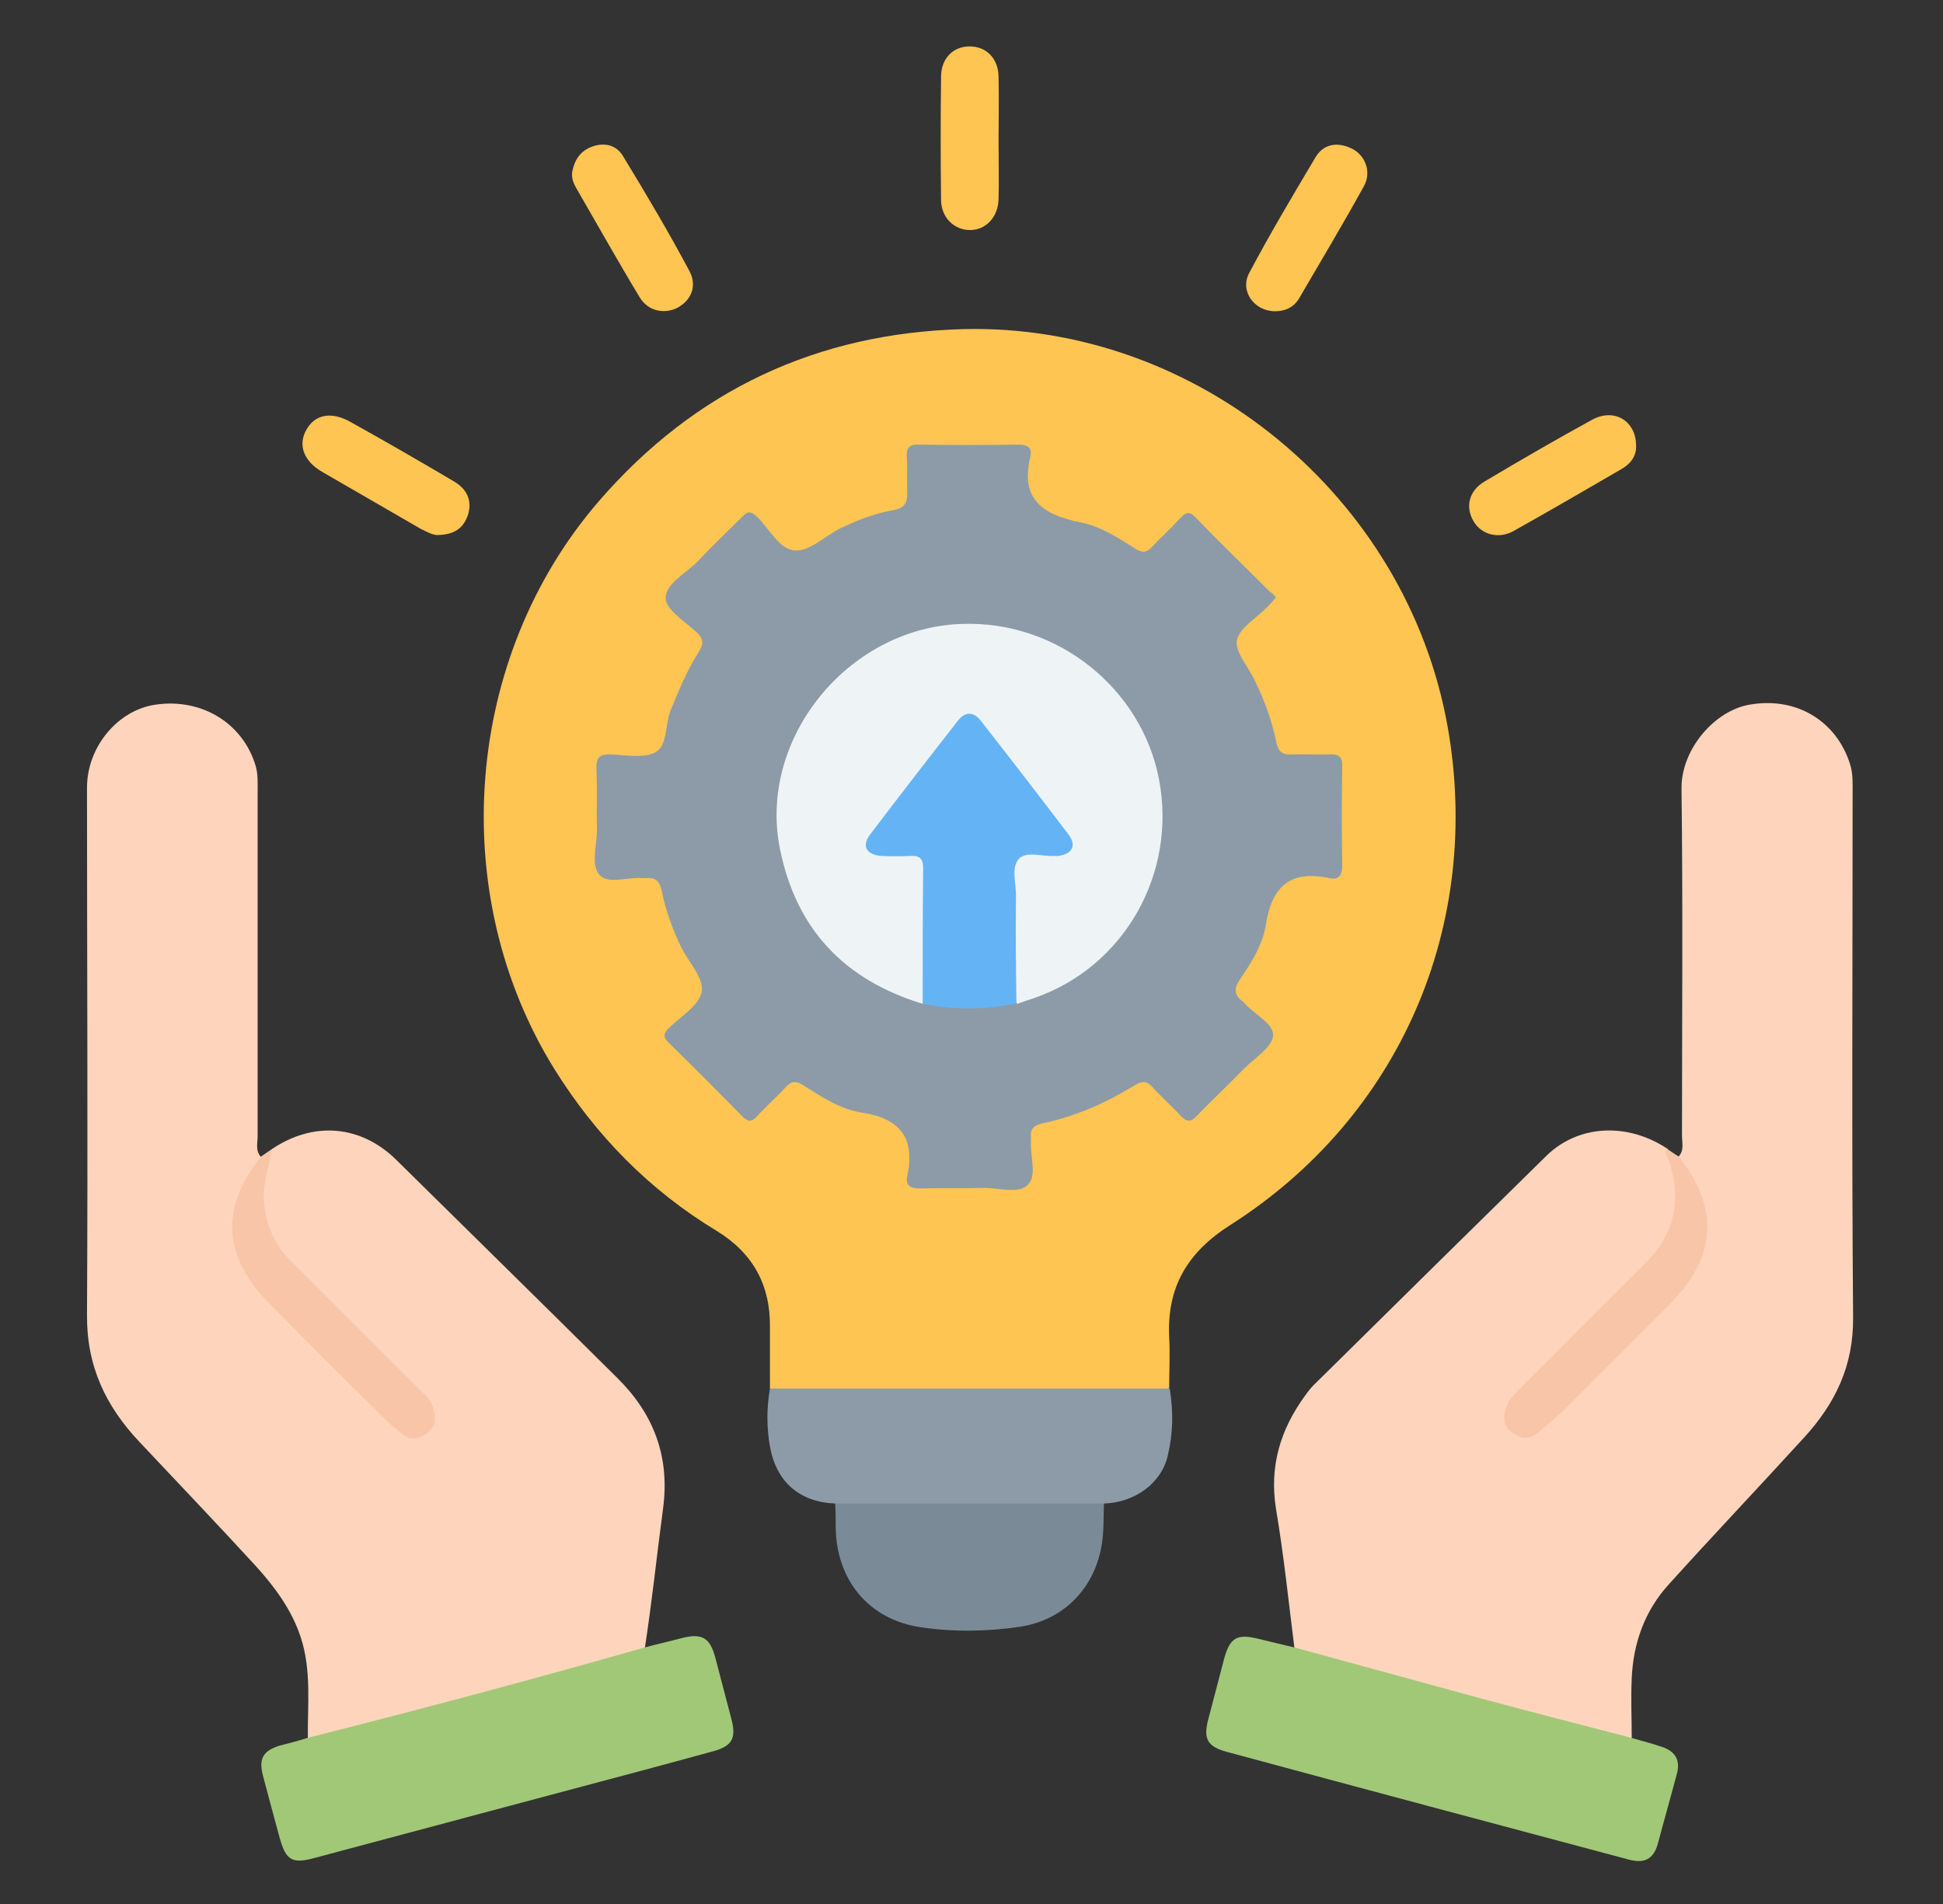 <?xml version="1.0" encoding="utf-8"?>
<!-- Generator: Adobe Illustrator 26.0.3, SVG Export Plug-In . SVG Version: 6.00 Build 0)  -->
<svg version="1.1" id="Calque_1" xmlns="http://www.w3.org/2000/svg" xmlns:xlink="http://www.w3.org/1999/xlink" x="0px" y="0px"
	 viewBox="0 0 402 394" style="enable-background:new 0 0 402 394;" xml:space="preserve">
<rect x="0" y="0" width="402" height="394" fill="#333333" stroke="none"/>
<style type="text/css">
	.st0{fill:#FFC552;}
	.st1{fill:#FED5BC;}
	.st2{fill:#A1C877;}
	.st3{fill:#8C9BA7;}
	.st4{fill:#7A8B97;}
	.st5{fill:#F8C5A9;}
	.st6{fill:#EEF3F6;}
	.st7{fill:#64B4F5;}
</style>
<g>
	<path class="st0" d="M159.3,287.3c0-4.2,0-8.5,0-12.7c0.1-8.7-3.5-15.3-11-19.9c-13.9-8.4-25-19.7-33.6-33.5
		C92.2,184.9,96,136,123.9,103.7c19.9-23,45.2-34.8,75.4-35.6c48.4-1.2,91.7,34.6,100.2,82.2c7.3,41.1-9.8,80.8-45,103.2
		c-8.8,5.6-13.1,12.8-12.6,23.2c0.2,3.5,0,7,0,10.5c-1.5,1.3-3.3,1.1-5,1.1c-24.3,0-48.5,0-72.8,0
		C162.5,288.4,160.7,288.5,159.3,287.3z"/>
	<path class="st1" d="M56.2,237.8c8.7-5.9,18.5-5,25.8,2.2c15.2,15,30.5,30,45.7,45.1c7.5,7.4,10.9,16.2,9.5,26.9
		c-1.3,9.7-2.3,19.4-3.8,29.1c-0.6,1.7-2.2,1.8-3.6,2.2c-20.2,5.5-40.5,10.9-60.8,16.3c-1.7,0.5-3.5,1.5-5.3,0.2
		c-0.1-7.1,0.8-14.1-1.5-21.1c-1.9-5.7-5.4-10.4-9.3-14.7c-7.9-8.6-16-17.1-24-25.6c-7-7.4-11-15.7-10.9-26.4
		C18.2,235.6,18,199.3,18,163c0-8.5,6.4-16.1,14.2-17.2c9.6-1.4,18.1,3.9,20.7,12.7c0.5,1.7,0.4,3.5,0.4,5.2c0,23.8,0,47.6,0,71.4
		c0,1.4-0.5,3,0.7,4.3c0.4,1.7-1,2.7-1.8,3.9c-4.2,6.6-4.1,14.7,0.3,21.1c1.2,1.7,2.5,3.4,4,4.9c7.8,7.8,15.7,15.7,23.5,23.5
		c0.9,0.9,1.8,1.7,2.8,2.5c1.7,1.2,3.4,1.8,5,0.1c1.6-1.6,1.1-3.4,0.1-5.2c-0.7-1.2-1.8-2.1-2.7-3.1c-8.5-8.6-17.1-17.1-25.6-25.7
		C53.1,255,51.9,245.8,56.2,237.8z"/>
	<path class="st1" d="M347.3,239.3c1.2-1.3,0.7-2.8,0.7-4.3c0-23.9,0.2-47.9-0.1-71.8c-0.1-8.2,6.9-16.2,14.1-17.4
		c9.7-1.7,18,3.4,20.8,12.4c0.6,2,0.5,3.9,0.5,5.9c0,36.2-0.2,72.3,0.1,108.5c0.1,10-3.7,17.8-10.1,24.8
		c-9.3,10.2-18.8,20.2-28.1,30.5c-4.9,5.4-7.3,12.1-7.6,19.4c-0.2,4.1,0,8.2,0,12.3c-1.5,1.3-3.1,0.4-4.6,0
		c-20.6-5.6-41.2-11.1-61.9-16.6c-1.3-0.3-2.7-0.6-3.3-2.1c-1.2-9.6-2.2-19.2-3.8-28.7c-1.4-8.8,0.9-16.4,6-23.4
		c0.7-1,1.5-2,2.4-2.8c15.8-15.6,31.7-31.3,47.6-46.9c6.6-6.4,16.7-6.9,25-1.4c4.3,8,3.1,17.2-3.4,23.7
		c-8.6,8.7-17.3,17.3-25.9,25.9c-1.2,1.2-2.6,2.4-3.1,4.1c-0.5,1.5-0.4,3,1,4.1c1.4,1.1,2.7,1,4.1,0c1.5-1.1,3-2.3,4.3-3.6
		c7.5-7.5,15-15,22.4-22.5c2.9-2.9,5.4-6.2,6.7-10.2c2-6,0.9-11.5-2.6-16.7C348,241.6,346.9,240.8,347.3,239.3z"/>
	<path class="st2" d="M63.6,359.6c23.3-5.9,46.6-12.1,69.7-18.7c2.6-0.7,5.3-1.3,7.9-2c4.1-1,5.7,0,6.8,4.1
		c1.1,4.2,2.2,8.4,3.3,12.6c1.1,4.1,0.2,5.7-3.9,6.8c-11.3,3.1-22.6,6.1-33.9,9.1c-16.1,4.3-32.2,8.6-48.3,12.9
		c-4.7,1.3-6,0.6-7.3-4c-1.2-4.3-2.3-8.6-3.5-13c-0.9-3.5,0-5.1,3.4-6.2C59.8,360.7,61.7,360.2,63.6,359.6z"/>
	<path class="st2" d="M267.9,340.9c12.8,3.5,25.6,7,38.4,10.5c10.4,2.8,20.9,5.5,31.3,8.2c2,0.6,4.1,1.1,6.1,1.8
		c2.6,0.8,4,2.5,3.3,5.4c-1.3,4.9-2.7,9.8-4,14.7c-0.9,3.2-2.8,4.1-5.9,3.3c-27.7-7.4-55.5-14.8-83.2-22.3c-4.1-1.1-5-2.7-3.9-6.8
		c1.1-4.2,2.2-8.4,3.3-12.6c1.2-4.3,2.7-5.1,7.1-4C262.8,339.7,265.4,340.3,267.9,340.9z"/>
	<path class="st3" d="M159.3,287.3c27.6,0,55.1,0,82.7,0c0.8,4.7,0.7,9.4-0.4,13.9c-1.3,5.7-6.8,9.7-13.2,9.9
		c-1.6,1.3-3.5,1.2-5.3,1.2c-15,0-30,0-45,0c-1.9,0-3.7,0.1-5.3-1.2c-7.4-0.3-12.2-4.5-13.5-11.8
		C158.6,295.4,158.6,291.3,159.3,287.3z"/>
	<path class="st4" d="M172.8,311.1c18.5,0,37.1,0,55.6,0c-0.1,2.7,0,5.5-0.4,8.2c-1.4,9.2-7.8,15.9-17,17.3
		c-6.8,1-13.7,1.1-20.5,0.1c-10.8-1.6-17.5-9.8-17.6-20.8C172.9,314.4,172.9,312.8,172.8,311.1z"/>
	<path class="st5" d="M56.2,237.8c-0.4,3.5-1.8,6.7-1.6,10.4c0.3,4.8,1.9,9,5.3,12.4c8.9,9,18,18,27,27c1.2,1.1,2.4,2.3,2.8,3.9
		c0.5,1.9,0.5,3.8-1.3,5c-1.8,1.2-3.6,1.8-5.4,0c-1.1-1-2.4-1.8-3.4-2.9c-8-7.9-15.9-15.8-23.8-23.8c-9.7-9.7-10.3-20-1.8-30.5
		C54.7,238.8,55.5,238.3,56.2,237.8z"/>
	<path class="st5" d="M347.3,239.3c8.5,10.6,7.9,20.8-1.8,30.5c-7.4,7.4-14.8,14.8-22.2,22.2c-1.5,1.5-3.2,2.8-4.8,4.2
		c-2,1.8-3.8,1.6-5.7,0.2c-2.1-1.5-1.8-3.6-1-5.7c0.5-1.3,1.6-2.2,2.5-3.2c8.6-8.6,17.2-17.3,25.9-25.9c6.5-6.4,7.9-13.8,4.8-22.2
		c-0.2-0.5-0.7-1.1-0.1-1.7C345.8,238.3,346.5,238.8,347.3,239.3z"/>
	<path class="st0" d="M206.6,28.9c0,4.1,0.1,8.2,0,12.3c-0.1,3.7-2.6,6.4-5.9,6.4c-3.3,0-6-2.6-6-6.3c-0.1-8.5-0.1-16.9,0-25.4
		c0-3.8,2.5-6.3,5.9-6.3c3.4,0,5.9,2.4,6,6.2C206.7,20.2,206.6,24.5,206.6,28.9z"/>
	<path class="st0" d="M263.8,64.4c-4.3,0-7.4-4.2-5.3-8c4.3-8.1,9-16,13.7-23.9c1.7-2.8,4.6-3.2,7.6-1.7c2.7,1.4,4,4.8,2.4,7.7
		c-4.3,7.8-8.9,15.5-13.4,23.2C267.7,63.6,265.9,64.4,263.8,64.4z"/>
	<path class="st0" d="M338.5,92.2c0.1,2.1-1.1,3.8-3.1,4.9c-7.4,4.3-14.8,8.6-22.3,12.8c-3.1,1.7-6.6,0.7-8.2-2
		c-1.8-3-1-6.4,2.3-8.3c7.4-4.4,14.8-8.7,22.3-12.8C334,84.4,338.5,87.1,338.5,92.2z"/>
	<path class="st0" d="M118.4,35.5c0.5-2.5,1.7-4.3,4.2-5.2c2.6-0.9,5-0.2,6.3,2c4.8,7.9,9.5,15.8,13.8,23.9c1.4,2.7,0.6,5.7-2.4,7.4
		c-2.7,1.5-6.2,0.8-7.9-2c-4.6-7.6-8.9-15.3-13.3-22.9C118.6,37.8,118.2,36.7,118.4,35.5z"/>
	<path class="st0" d="M90.7,110.7c-1,0.1-2.3-0.6-3.7-1.3c-6.8-3.9-13.6-7.9-20.4-11.8c-3.8-2.2-5-5.6-3.2-8.7
		c1.8-3.2,5.2-3.8,9.1-1.6c7.2,4,14.3,8.1,21.4,12.3c2.6,1.5,3.9,3.9,2.9,7C95.9,109.2,94.1,110.6,90.7,110.7z"/>
	<path class="st3" d="M264,123.6c-0.6,0.7-1.1,1.3-1.7,1.9c-2.2,2.3-5.9,4.4-6.4,7c-0.4,2.5,2.5,5.6,3.8,8.5c2,4.1,3.5,8.3,4.4,12.7
		c0.4,1.9,1.3,2.5,3.1,2.4c2.6-0.1,5.2,0.1,7.9,0c1.9-0.1,2.7,0.5,2.6,2.5c-0.1,6.9-0.1,13.7,0,20.6c0,2-0.8,2.9-2.6,2.5
		c-8-1.7-11.9,1.5-13.2,9.6c-0.6,4.1-3,7.9-5.4,11.4c-1.4,2.1-1,3.3,0.7,4.6c0.1,0.1,0.2,0.2,0.3,0.3c2,2.3,6.1,4.2,5.9,6.7
		c-0.2,2.4-3.8,4.6-6,6.8c-3.2,3.3-6.6,6.5-9.8,9.8c-1.2,1.3-2.1,1.3-3.3,0c-1.8-2-3.9-3.8-5.8-5.9c-1.2-1.4-2.2-1.4-3.8-0.4
		c-5.9,3.6-12.1,6.4-18.9,7.8c-1.8,0.4-2.7,1.1-2.5,3c0,0.2,0,0.5,0,0.7c-0.2,3.1,1.3,7.1-0.6,9c-2,2.1-6.1,0.6-9.3,0.7
		c-4.4,0.1-8.7,0-13.1,0.1c-1.9,0-3-0.6-2.6-2.5c1.7-7.9-1.4-12-9.5-13.2c-4.4-0.7-8.3-3.3-12.1-5.7c-1.5-0.9-2.3-0.8-3.5,0.4
		c-1.9,2.1-4.1,4-6,6.1c-1.1,1.2-1.9,1.1-3,0c-5.1-5.2-10.2-10.3-15.3-15.3c-1.2-1.2-1-1.9,0.1-3c2.5-2.4,6.4-4.8,6.8-7.6
		c0.4-2.8-2.8-6.1-4.3-9.2c-1.8-3.7-3.2-7.6-4-11.6c-0.4-2-1.3-2.8-3.3-2.6c-0.2,0-0.5,0-0.7,0c-3.1-0.3-7,1.4-8.9-0.7
		c-1.8-2.1-0.5-6-0.5-9.1c-0.1-4.2,0.1-8.5-0.1-12.7c-0.1-2.1,0.4-3.2,2.8-3.1c3.2,0.1,7,0.9,9.5-0.5c2.4-1.4,1.9-5.6,3-8.5
		c1.7-4.2,3.4-8.3,5.8-12.1c1-1.6,1.2-2.7-0.3-4.1c-2.5-2.3-6.6-4.9-6.5-7.2c0.1-3.1,4.5-5.2,6.9-7.8c2.9-3.1,6-6,9-9
		c1.1-1.2,1.8-1.1,3,0c2.6,2.5,4.6,6.8,7.9,7c3,0.2,6.1-2.9,9.2-4.5c3.5-1.7,7.1-3.1,10.9-3.8c2.7-0.4,3.2-1.7,3.1-4
		c-0.1-2.4,0.1-4.7-0.1-7.1c-0.1-2,0.7-2.6,2.6-2.5c6.9,0.1,13.7,0.1,20.6,0c1.7,0,2.8,0.6,2.4,2.4c-2.2,8.9,2.5,12.1,10.4,13.7
		c4.1,0.8,7.8,3.2,11.4,5.5c1.3,0.8,2.1,0.8,3.2-0.3c2-2.1,4.1-4,6-6.1c1-1,1.7-1.6,3-0.3c5.1,5.3,10.4,10.4,15.6,15.6
		C263.3,122.7,263.5,123.1,264,123.6z"/>
	<path class="st6" d="M190.9,207.7c-16.1-4.9-26.1-15.3-29.5-31.9c-4.7-22.9,14-45.8,37.4-46.7c20.2-0.8,37.5,13.6,41,32.2
		c3.7,19.4-7.1,38.7-25.8,45.2c-1.2,0.4-2.4,0.8-3.5,1.2c-1.1-1.1-1-2.5-1-3.9c0-7.6-0.1-15.2,0-22.8c0.1-4.1,0.8-4.7,4.8-4.9
		c2-0.1,4.9,0.9,5.8-1.2c1-2.3-1.6-3.9-2.9-5.7c-4.4-5.9-8.9-11.7-13.5-17.5c-2.5-3.1-3.6-3.1-6.1,0c-5.3,6.5-10.2,13.2-15.4,19.8
		c-0.8,1-1.7,2.1-1.1,3.4c0.6,1.3,2.1,1.2,3.3,1.2c8-0.3,7.5,1.2,7.5,7.9c0,6.4,0,12.7,0,19.1C191.9,204.7,192.2,206.4,190.9,207.7z
		"/>
	<path class="st7" d="M190.9,207.7c0-9.3,0-18.7,0.1-28c0-1.9-0.6-2.7-2.6-2.6c-2,0.1-4,0.1-6,0c-3.1-0.2-4.2-2-2.4-4.4
		c6-7.9,12.1-15.8,18.2-23.6c1.5-1.9,3.2-1.9,4.7,0c6.1,7.8,12.2,15.7,18.2,23.6c1.7,2.3,0.7,4-2.1,4.4c-0.2,0-0.5,0-0.7,0
		c-2.6,0.2-5.9-1.1-7.5,0.6c-1.7,1.9-0.5,5.2-0.6,7.9c-0.1,7.3,0,14.7,0.1,22C203.9,209,197.4,209,190.9,207.7z"/>
</g>
</svg>
